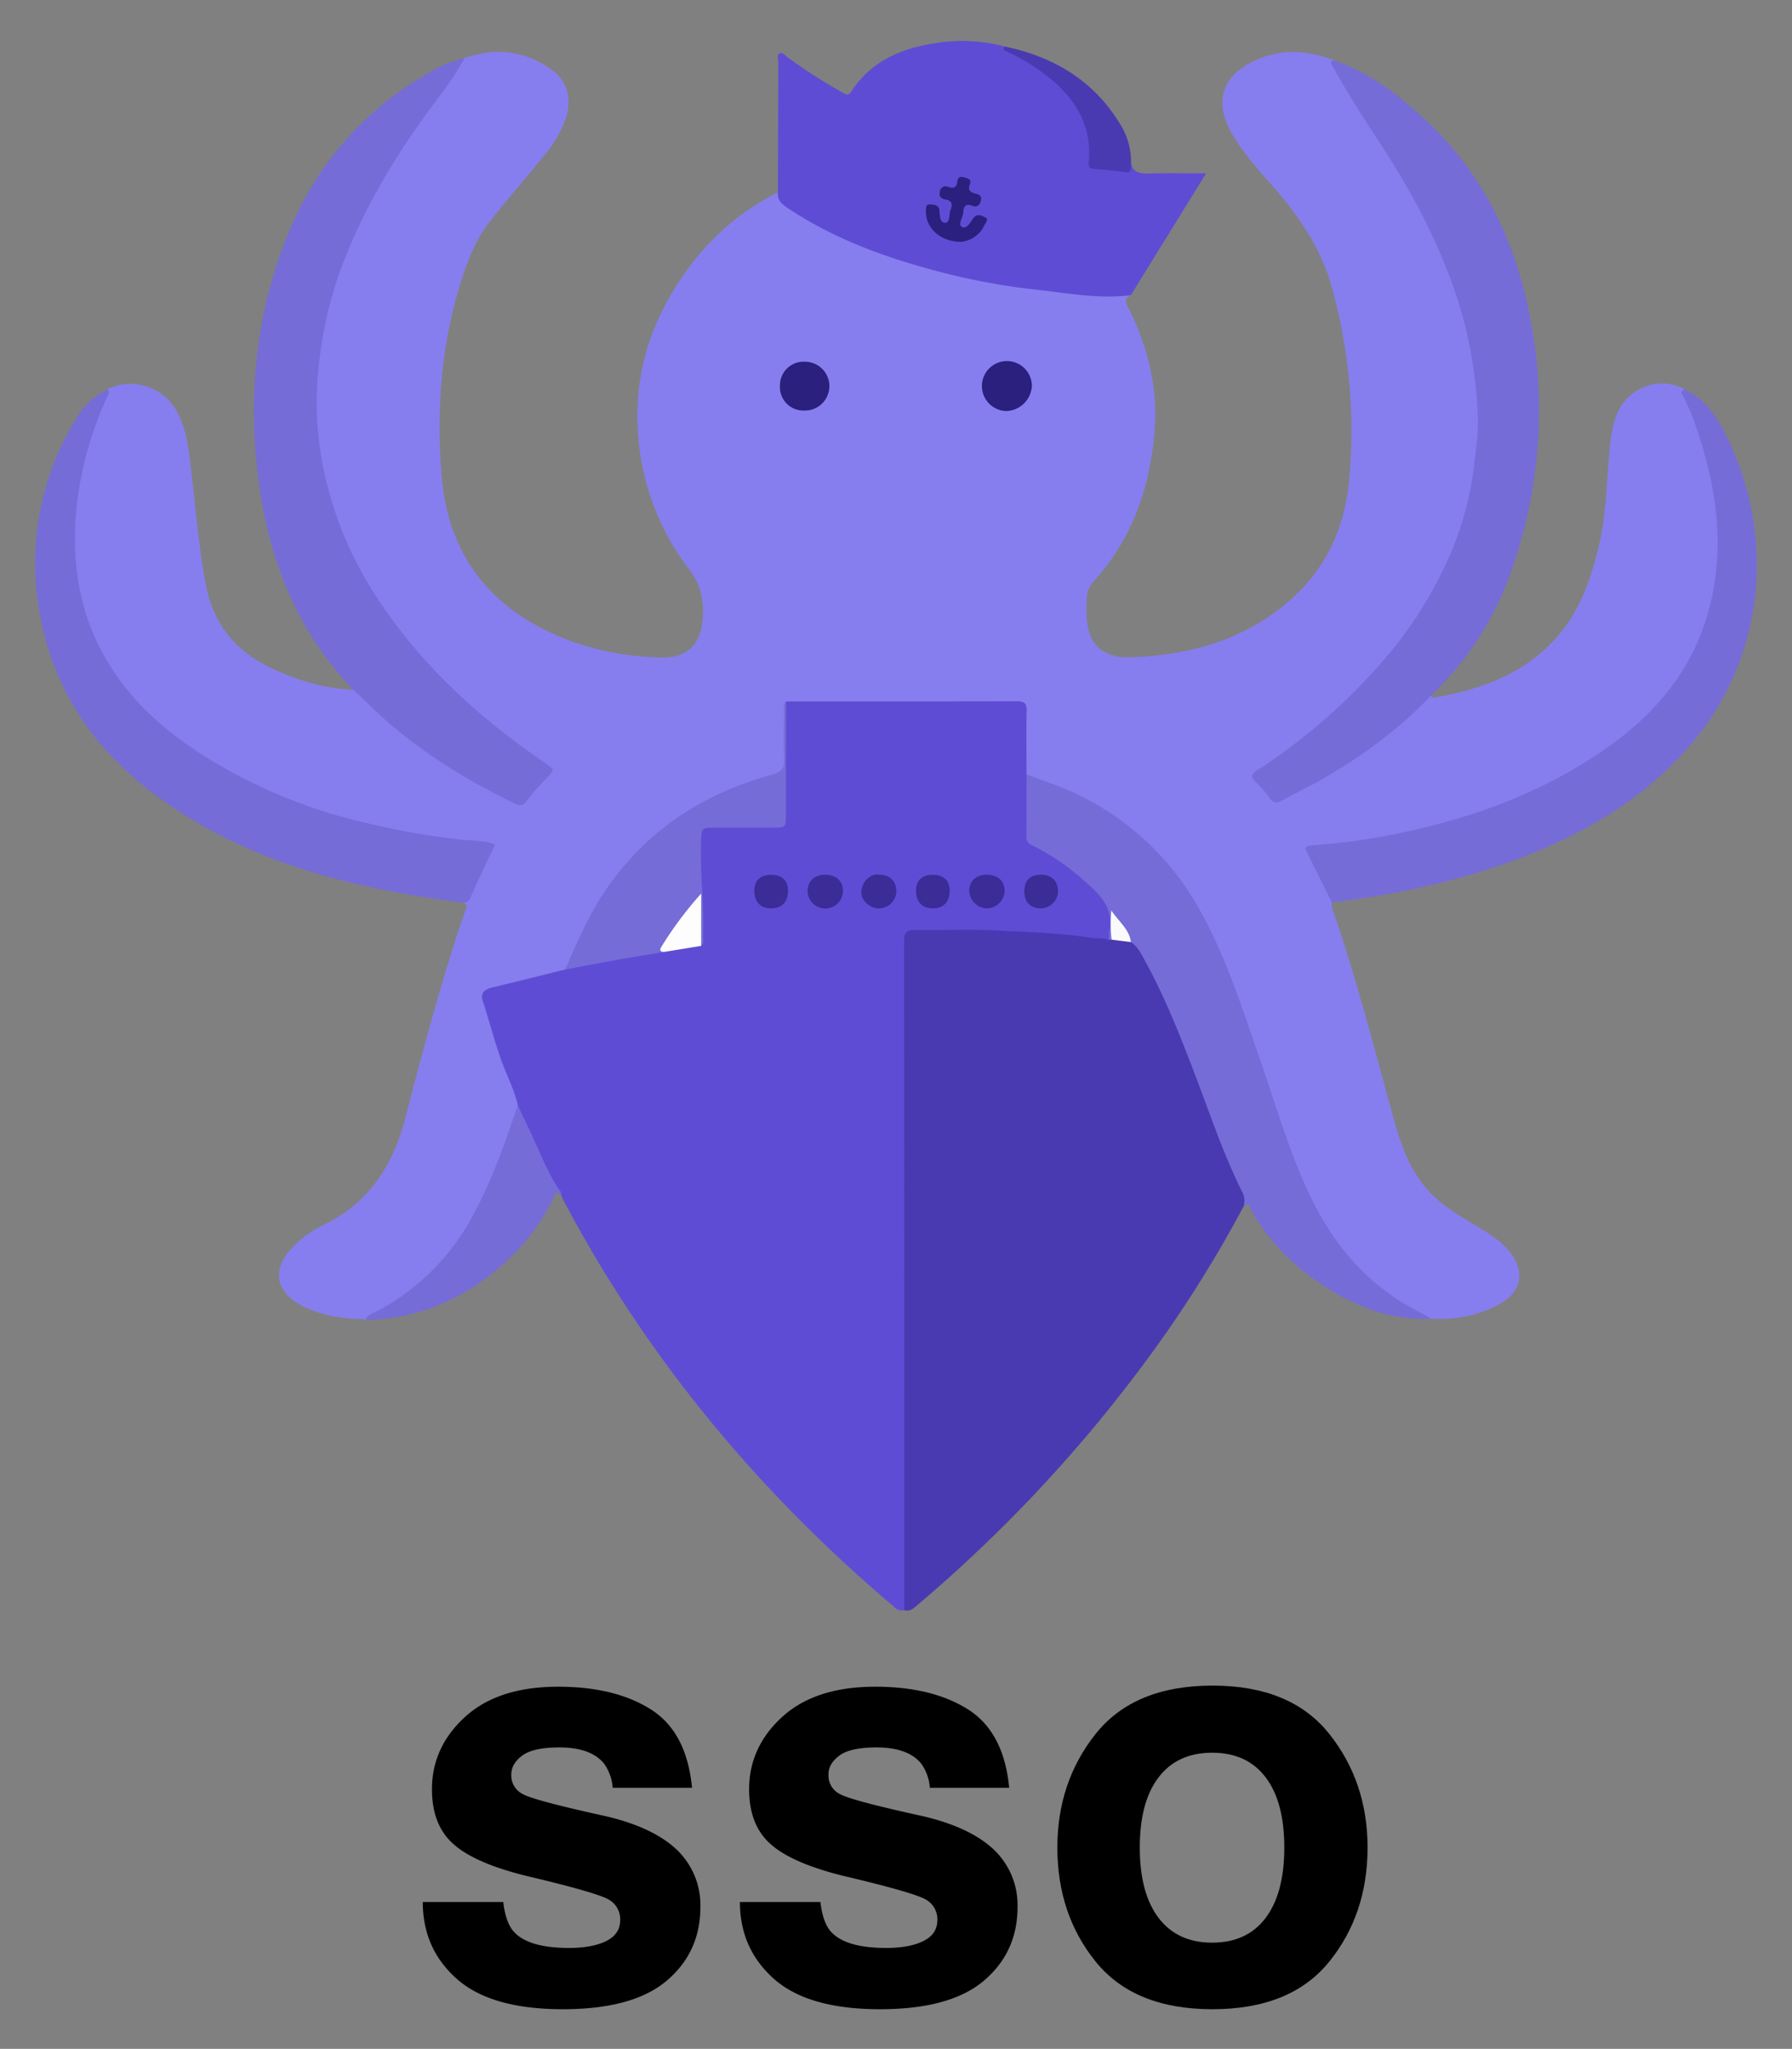 <svg xmlns="http://www.w3.org/2000/svg" id="Layer_1" data-name="Layer 1" viewBox="0.96 -4.55 574.08 656.24"><rect x="0.96" y="-4.55" width="574.08" height="656.24" fill="#808080" stroke="none"/><defs><style>.cls-1{fill:#867eee}.cls-2{fill:#5f4cd4}.cls-3{fill:#4a3ab1}.cls-4{fill:#756cd8}.cls-5{fill:#2b207e}.cls-6{fill:#fdfdfe}.cls-7{fill:#3b2c97}.cls-8{fill:#fafafd}</style></defs><title>sso</title><path d="M149.767,14.069c9.656-3.446,18.866-2.474,27.327,3.289,5.655,3.852,7.233,9.511,5.07,16.141a37.843,37.843,0,0,1-6.997,11.91c-5.883,7.274-12.104,14.283-17.8,21.698-4.258,5.541-6.679,12.127-8.775,18.762-6.367,20.159-7.819,40.95-6.17,61.789,2.14,27.053,17.261,44.555,42.611,53.551a91.391,91.391,0,0,0,27.51,4.828c8.485.306,13.114-4.101,13.58-13.025.282-5.407-.647-10.296-4.243-14.978a80.2,80.2,0,0,1-16.468-43.003c-1.738-21.365,5.21-40.14,18.415-56.722A79.156,79.156,0,0,1,250.16,57.077c3.123,5.474,8.781,7.687,13.906,10.37,15.178,7.948,31.369,13.114,48.124,16.53a275.575,275.575,0,0,0,38.673,5.217c3.56.212,7.087.833,10.66.194a1.836,1.836,0,0,1,1.716.596c-1.942.905-1.863,2.016-.917,3.859,6.522,12.713,9.713,26.267,8.457,40.515-1.566,17.776-7.345,34.043-19.589,47.467-2.319,2.542-2.097,5.518-2.172,8.291-.182,6.737,1.403,12.688,7.204,14.763a15.091,15.091,0,0,0,5.199,1.13c19.995-.416,38.469-5.307,53.676-19.108,11.053-10.031,16.694-22.954,18.055-37.518a171.365,171.365,0,0,0-5.499-61.816c-3.624-13.185-11.228-23.782-20.095-33.775-4.314-4.862-8.591-9.776-11.891-15.466-5.832-10.056-3.445-18.425,7.036-23.359,8.48-3.992,17.081-3.583,25.655-.162.275,2.166,1.549,3.883,2.605,5.686,7.23,12.345,15.618,23.975,22.599,36.471,9.711,17.384,17.182,35.618,20.153,55.442,3.961,26.43-.83,51.231-14.179,74.393-10.456,18.143-24.737,32.843-41.01,45.767-4.286,3.404-8.714,6.614-13.315,9.576-1.782,1.147-2.158,2.148-.69,4.001,4.728,5.969,4.662,6.031,11.344,2.665a162.071,162.071,0,0,0,41.455-29.522c.553-.547.975-1.473,2.051-1.045.496.807,1.284.632,1.983.504,14.457-2.633,27.806-7.523,37.985-18.797,7.495-8.301,11.121-18.43,13.69-29.061,2.135-8.835,2.539-17.868,3.198-26.877.375-5.129.664-10.289,2.434-15.197,3.316-9.197,13.896-13.273,22.171-8.558-.011,1.985,1.098,3.595,1.803,5.336a122.612,122.612,0,0,1,9.214,38.156,82.231,82.231,0,0,1-2.922,28.355c-4.622,16.135-14.088,28.989-27.155,39.329-17.284,13.678-36.959,22.419-58.073,28.231a240.373,240.373,0,0,1-40.945,7.349c-2.263.217-2.402,1.05-1.495,2.817,1.969,3.837,3.953,7.67,5.556,11.683.386.967,1.017,1.862.836,2.987a4.876,4.876,0,0,0,.423,2.757c7.417,21.663,13.132,43.82,19.175,65.884,2.625,9.584,5.864,18.922,13.534,25.91,4.147,3.778,8.963,6.573,13.745,9.428,3.705,2.213,7.343,4.529,10.107,7.95,5.01,6.2,3.821,12.686-3.159,16.615-6.883,3.875-14.365,5.151-22.182,4.787-12.665-4.827-22.555-13.187-30.447-24.041-7.759-10.67-12.655-22.739-16.963-35.088-6.269-17.969-11.791-36.2-18.979-53.847-4.22-10.36-8.94-20.419-16.018-29.211a90.014,90.014,0,0,0-42.877-29.842c-1.924-.63-4.27-.802-4.966-3.346-.545-5.875-.103-11.758-.263-17.632-.088-3.259-.415-3.689-3.637-3.689-23.627 0-47.255-.141-70.868.077-1.649.333-1.331,1.658-1.337,2.763-.027,4.941.004,9.883-.017,14.825-.018,4.207-.12,4.315-4.102,5.405a97.946,97.946,0,0,0-33.372,15.964c-13.467,10.106-22.816,23.359-29.467,38.678-1.122,2.583-1.811,5.399-3.737,7.595-4.857,2.044-10.07,2.788-15.135,4.066-2.644.667-5.295,1.307-7.907,2.089-2.748.823-3.093,1.583-2.341,4.402a218.172,218.172,0,0,0,9.438,28.005,9.778,9.778,0,0,1,1.198,4.2,181.387,181.387,0,0,1-8.69,24.346c-4.044,9.4-8.891,18.35-15.721,26.111a73.415,73.415,0,0,1-24.949,18.369c-6.319-.122-12.532-.859-18.409-3.366a24.141,24.141,0,0,1-3.89-2.05c-6.32-4.2-7.273-10.244-2.493-16.133a33.388,33.388,0,0,1,11.435-8.756c14.689-7.172,22.233-19.389,26.174-34.712,5.199-20.216,10.63-40.38,17.118-60.236.587-1.796,1.231-3.574,1.881-5.348.367-1.002.846-1.984-.27-2.831,2.629-5.027,4.756-10.295,7.4-15.317,1.422-2.7,1.174-3.13-1.954-3.386-7.022-.576-13.997-1.495-20.938-2.682-22.783-3.895-44.553-10.754-64.519-22.615-10.52-6.249-20.313-13.465-28.161-23.053a75.113,75.113,0,0,1-17.038-42.617c-1.564-19.321,3.411-37.245,10.872-54.723,7.411-4.041,17.516-1.084,21.924,6.406,3.176,5.398,3.992,11.413,4.713,17.483,1.508,12.693,2.522,25.428,4.803,38.05,2.41,13.335,9.821,22.209,21.826,27.642,8.128,3.679,16.568,6.303,25.588,6.597,1.535-.569,1.974.859,2.699,1.586,14.123,14.163,30.493,25.071,48.472,33.689,1.886.904,3.076.506,4.346-1.021a55.417,55.417,0,0,1,5.63-6.384c1.748-1.545,1.461-2.739-.438-3.931a172.408,172.408,0,0,1-18.88-14.248c-19.595-16.433-35.866-35.476-45.806-59.359a107.985,107.985,0,0,1-8.501-48.692c1.094-17.498,5.811-34.094,13.254-50.011,8.08-17.28,19.128-32.633,30.137-48.038C146.562,17.936,147.689,15.62,149.767,14.069Z" class="cls-1"/><path d="M166.868,349.561c-.989-4.626-3.187-8.822-4.837-13.203-2.507-6.656-4.191-13.549-6.408-20.283-.862-2.62.604-3.757,3.024-4.335,7.797-1.861,15.569-3.829,23.35-5.755,1.968-1.364,4.273-1.745,6.544-2.155,8.272-1.494,16.492-3.301,24.869-4.154,2.7-.897,5.545-.99,8.321-1.472,1.139-.198,2.303-.255,3.068-1.3,1-5.102.703-10.218.162-15.308a138.081,138.081,0,0,1-.227-18.549c.075-2.669,1.994-3.457,4.352-3.492,5.668-.084,11.337-.014,17.005-.038,1.049-.004,2.098-.007,3.147-.067a2.225,2.225,0,0,0,2.407-2.326c.034-.629.085-1.257.086-1.886.02-11.105,1.176-22.185.709-33.301a2.481,2.481,0,0,1,.325-1.812c24.631-.008,49.262.019,73.893-.077,2.499-.01,3.252.694,3.196,3.194-.151,6.733-.035,13.472-.024,20.209a7.228,7.228,0,0,1,.839,4.251c-.002,4.407.11,8.818-.042,13.219a5.328,5.328,0,0,0,3.213,5.485,71.87,71.87,0,0,1,21.672,17.467c2.304,2.789,2.414,10.68.172,13.095-6.855-.024-13.623-1.112-20.438-1.617-13.45-.996-26.906-1.023-40.374-.964-2.273.01-3.266,1.01-3.205,3.246.034,1.261-.011,2.526-.011,3.789q-.001,101.843-.023,203.687c-.001,2.053.512,4.246-.987,6.08a3.213,3.213,0,0,1-3.13-.965c-43.546-36.816-79.399-79.885-106.096-130.405-.292-.553-.489-1.156-.73-1.736C174.268,369.453,170.289,359.642,166.868,349.561Z" class="cls-2"/><path d="M290.645,511.186q-.006-107.108-.074-214.216c-.003-2.911.783-3.742,3.684-3.678,8.514.189,17.055-.296,25.548.166,10.214.555,20.472.757,30.619,2.343,1.947.304,3.981.041,5.902.694a4.409,4.409,0,0,1,.859-.546c2.074-.553,4.012.126,5.968.652a7.713,7.713,0,0,1,3.986,3.844c6.8,11.897,11.912,24.534,16.811,37.303,5.039,13.134,9.439,26.537,15.702,39.181.887,1.79.986,3.376-.307,4.954a397.376,397.376,0,0,1-33.594,52.595,460.111,460.111,0,0,1-70.938,75.1C293.589,510.616,292.454,511.735,290.645,511.186Z" class="cls-3"/><path d="M363.239,89.984c-10.201,1.336-20.207-.652-30.271-1.742a215.83,215.83,0,0,1-31.454-5.853C284.587,77.955,268.266,72.012,253.558,62.258c-1.883-1.249-3.668-2.534-3.397-5.181q.056-20.829.136-41.657c.005-.973-.598-2.366.479-2.848,1.003-.448,1.834.774,2.656,1.362A176.577,176.577,0,0,0,270.961,25.151c1.097.603,1.824,1.021,2.769-.437,6.477-9.993,16.445-13.953,27.642-15.574a53.582,53.582,0,0,1,21.532,1.221c1.257,1.512,3.174,1.918,4.784,2.834,6.231,3.543,12.129,7.472,16.581,13.255a29.441,29.441,0,0,1,6.458,19.58c-.072,1.881.478,2.747,2.386,2.772a30.088,30.088,0,0,1,4.668.622c2.767.475,4.828.041,5.516-3.061-.101,4.232,2.483,4.772,5.958,4.662,5.712-.181,11.434-.049,18.088-.049C378.923,64.6,371.081,77.292,363.239,89.984Z" class="cls-2"/><path d="M149.767,14.069c-3.175,6.064-7.47,11.392-11.482,16.867-12.109,16.521-22.357,34.056-29.111,53.413a129.858,129.858,0,0,0-6.235,29.691c-1.78,17.398.998,34.043,7.125,50.204,4.566,12.043,11.251,22.917,19.137,33.116,13.033,16.857,28.942,30.514,46.404,42.502,3.111,2.136,3.075,2.076.532,4.759a82.121,82.121,0,0,0-6.45,7.297c-1.124,1.51-1.964,1.786-3.614.993-15.194-7.309-29.419-16.064-42.12-27.263-3.378-2.978-6.469-6.217-9.756-9.268C96.37,197.987,87.402,175.578,83.95,150.535c-3.401-24.676-1.65-48.834,6.37-72.464,8.611-25.371,23.992-45.34,47.306-58.902A39.923,39.923,0,0,1,149.767,14.069Z" class="cls-4"/><path d="M459.369,218.239c-10.138,10.764-21.97,19.342-34.714,26.705-4.179,2.414-8.575,4.45-12.797,6.793-1.681.933-2.836,1.236-4.124-.657a32.586,32.586,0,0,0-4.54-5.195c-1.612-1.532-1.415-2.508.368-3.637a169.434,169.434,0,0,0,15.542-11.197A187.134,187.134,0,0,0,445.837,204.979a130.396,130.396,0,0,0,18.039-28.296,103.006,103.006,0,0,0,9.314-32.136c.614-5.405,1.463-10.815,1.182-16.253a142.087,142.087,0,0,0-5.802-34.846C462.727,74.548,453.578,57.307,442.748,40.851c-5.185-7.878-10.262-15.838-14.827-24.106-.491-.889-1.292-1.641.437-1.94,11.809,4.062,21.391,11.566,30.256,20.013,19.293,18.385,29.296,41.532,33.412,67.408a154.191,154.191,0,0,1-8.027,79.096A99.319,99.319,0,0,1,459.369,218.239Z" class="cls-4"/><path d="M357.069,296.42q-.373.038-.745.075a10.935,10.935,0,0,1-.024-2.513c1.749-7.871-3.307-12.36-8.383-16.748a72.847,72.847,0,0,0-16.593-11.18c-1.421-.666-1.557-1.742-1.547-3.084.048-6.507.04-13.014.051-19.522,4.672,1.868,9.484,3.337,14.09,5.421a87.915,87.915,0,0,1,40.944,37.276c8.976,15.665,14.231,32.872,20.139,49.814,5.21,14.94,9.48,30.242,16.627,44.465,7.972,15.865,19.4,28.293,35.587,36.041a17.853,17.853,0,0,1,2.074,1.362c-14.709.629-27.186-5.188-38.65-13.643a65.919,65.919,0,0,1-18.928-21.311c-.504-.914-.822-2.482-2.369-.991a6.259,6.259,0,0,0-.622-5.03c-6.141-12.412-10.451-25.571-15.408-38.461-4.963-12.906-10.057-25.723-16.975-37.742a10.051,10.051,0,0,0-3.079-3.457c-1.402-2.665-3.474-4.854-5.172-7.666C357.185,291.987,358.43,294.403,357.069,296.42Z" class="cls-4"/><path d="M35.342,120.202c1.097.705.354,1.472.038,2.18a115.137,115.137,0,0,0-9.805,34.597c-2.117,19.926,1.146,38.698,13.155,55.485,9.537,13.332,22.354,22.526,36.395,30.256a168.326,168.326,0,0,0,42.213,16.09,248.077,248.077,0,0,0,31.741,5.631c3.394.358,6.932.046,10.502,1.58-.899,1.848-1.865,3.776-2.78,5.728-1.693,3.611-3.43,7.206-4.988,10.875-.463,1.09-.934,1.834-2.133,1.969-35.862-4.503-70.41-12.89-99.911-35.243-19.065-14.446-31.727-33.236-36.009-57.058a88.197,88.197,0,0,1,11.247-62.212A23.526,23.526,0,0,1,35.342,120.202Z" class="cls-4"/><path d="M427.648,284.497C424.939,279.059,422.212,273.63,419.533,268.177c-.879-1.79.412-1.897,1.669-1.971a207.593,207.593,0,0,0,36.148-5.737c19.926-4.781,38.755-12.275,55.867-23.746,13.387-8.975,24.512-20.01,31.256-34.892a77.479,77.479,0,0,0,6.487-26.364c1.072-13.943-1.468-27.251-5.679-40.362a81.729,81.729,0,0,0-4.984-12.562c-.418-.81-1.455-1.954.531-2.289,6.671,3.198,10.401,9.098,13.448,15.354,15.538,31.9,12.105,69.961-11.161,97.694-12.227,14.574-27.516,24.911-44.704,32.635C475.866,276.069,452.079,281.523,427.648,284.497Z" class="cls-4"/><path d="M166.868,349.561c1.989,4.223,4.04,8.417,5.951,12.675,2.301,5.128,4.429,10.337,7.759,14.93.158.218.08.606.112.915-1.859-1.648-2.027.354-2.478,1.256a68.298,68.298,0,0,1-14.297,19.401c-12.352,11.638-26.782,18.597-43.913,19.438a14.047,14.047,0,0,1-1.867-.148c.641-1.496,2.158-1.862,3.396-2.508a73.357,73.357,0,0,0,30.934-30.794c5.76-10.558,9.794-21.781,13.625-33.11C166.324,350.923,166.607,350.246,166.868,349.561Z" class="cls-4"/><path d="M363.296,46.362c-.025.945-.063,1.889-.071,2.834-.01,1.221-.47,1.575-1.771,1.39-3.198-.454-6.425-.717-9.644-1.015-1.374-.127-2.274-.207-2.08-2.191,1.06-10.838-3.553-19.286-11.571-26.131a64.416,64.416,0,0,0-14.837-9.375c-.999-.464-.965-.537-.419-1.514,15.474,3.257,28.181,10.711,36.643,24.434A22.889,22.889,0,0,1,363.296,46.362Z" class="cls-3"/><path d="M213.591,300.369c-4.489.742-8.987,1.437-13.466,2.238-6.05,1.083-12.086,2.247-18.128,3.377,3.83-8.75,7.575-17.526,13.006-25.476,13.084-19.15,31.248-30.958,53.369-36.961,2.998-.814,3.969-1.975,3.811-5.022-.267-5.142-.092-10.309-.056-15.465.007-1.001-.383-2.137.637-2.938q-.017,18.133-.036,36.265c-.005,4.133-.01,4.137-4.264,4.14q-8.987.006-17.975.001c-4.906.001-4.758.007-4.939,4.754-.38,9.977,1.042,19.905.659,29.874-.042,1.101.441,2.341-.629,3.256-1.238-1.446-.732-3.193-.779-4.821-.087-3.015.016-6.035-.328-9.188C220.56,289.561,215.578,293.923,213.591,300.369Z" class="cls-4"/><path d="M258.67,126.943a7.501,7.501,0,0,1-7.849-7.906,7.58,7.58,0,0,1,8.071-7.724,7.816,7.816,0,1,1-.222,15.63Z" class="cls-5"/><path d="M323.465,127.107a8.006,8.006,0,1,1,8.069-8.076A8.511,8.511,0,0,1,323.465,127.107Z" class="cls-5"/><path d="M213.591,300.369c-1.644-.2-1.129-1.059-.588-1.927a117.651,117.651,0,0,1,12.578-16.776v16.747Q219.586,299.391,213.591,300.369Z" class="cls-6"/><path d="M316.995,275.633c3.719.01,5.883,2.038,5.816,5.449a5.851,5.851,0,0,1-5.566,5.326,5.778,5.778,0,0,1-5.763-5.767C311.547,277.601,313.722,275.625,316.995,275.633Z" class="cls-7"/><path d="M265.483,275.633c3.372.035,5.536,2.056,5.511,5.146a5.65,5.65,0,0,1-11.3.027C259.669,277.622,261.936,275.596,265.483,275.633Z" class="cls-7"/><path d="M253.397,280.743c.016,3.521-1.937,5.621-5.271,5.667-3.393.047-5.448-1.981-5.505-5.435-.058-3.481,1.821-5.319,5.431-5.314C251.507,275.666,253.382,277.448,253.397,280.743Z" class="cls-7"/><path d="M282.803,275.633c3.352.026,5.399,2.176,5.303,5.569a5.631,5.631,0,0,1-5.577,5.208c-3.12-.062-5.907-2.712-5.634-5.565C277.157,278.112,279.534,275.038,282.803,275.633Z" class="cls-7"/><path d="M299.724,275.661c3.494-.017,5.414,1.728,5.463,4.965.055,3.671-1.978,5.822-5.467,5.784-3.343-.036-5.306-2.121-5.306-5.635C294.413,277.467,296.272,275.678,299.724,275.661Z" class="cls-7"/><path d="M329.116,280.944c.01-3.538,1.836-5.327,5.421-5.312,3.388.014,5.406,2.072,5.358,5.463a5.624,5.624,0,0,1-5.424,5.315C331.09,286.408,329.106,284.384,329.116,280.944Z" class="cls-7"/><path d="M357.069,296.42a42.883,42.883,0,0,1-.088-9.34c2.568,3.746,5.738,6.038,6.279,10.112Q360.164,296.806,357.069,296.42Z" class="cls-8"/><path d="M308.905,72.896c-6.695.067-11.428-4.47-11.32-9.765.021-1.04-.154-2.294,1.459-2.191,1.236.079,2.667.141,2.847,1.833.177,1.658.075,4.113,1.928,4.038,1.545-.062,1.127-2.779,1.719-4.268.637-1.604.364-2.876-1.667-3.195-1.502-.235-2.184-1.069-1.8-2.643a1.854,1.854,0,0,1,2.674-1.379c1.661.525,2.696.194,2.88-1.617.17-1.675,1.081-1.822,2.407-1.39,1.101.359,2.287.518,1.585,2.273-.647,1.616.193,2.567,1.835,2.869,1.311.241,2.136.843,1.721,2.351-.41,1.492-1.326,2.103-2.823,1.527-2.037-.783-2.689.226-2.779,2.05-.082,1.67-1.899,4.001-.453,4.759,1.602.839,2.717-1.63,3.805-2.993,1.123-1.408,2.64-.592,3.688-.072,1.166.578.123,1.705-.254,2.449A9.159,9.159,0,0,1,308.905,72.896Z" class="cls-5"/><path d="M162.178,604.653q.807,6.781,3.496,9.634,4.75,5.084,17.567,5.085,7.529,0,11.966-2.23,4.436-2.228,4.436-6.69a7.212,7.212,0,0,0-3.574-6.512q-3.575-2.228-26.596-7.671-16.573-4.103-23.352-10.259-6.78-6.064-6.779-17.483,0-13.469,10.593-23.148,10.594-9.678,29.813-9.679,18.235,0,29.723,7.27,11.486,7.271,13.187,25.111H197.235a15.026,15.026,0,0,0-2.772-7.761q-4.206-5.172-14.313-5.174-8.319,0-11.852,2.587-3.533,2.588-3.533,6.065a6.633,6.633,0,0,0,3.758,6.334q3.754,2.052,26.543,7.047,15.191,3.568,22.775,10.794a24.505,24.505,0,0,1,7.493,18.286q0,14.452-10.771,23.595-10.771,9.142-33.294,9.144-22.972,0-33.921-9.679-10.951-9.678-10.95-24.665Z"/><path d="M263.781,604.653q.807,6.781,3.496,9.634,4.75,5.084,17.567,5.085,7.528,0,11.966-2.23,4.436-2.228,4.438-6.69a7.215,7.215,0,0,0-3.574-6.512q-3.574-2.228-26.597-7.671-16.573-4.103-23.352-10.259-6.78-6.064-6.779-17.483,0-13.469,10.593-23.148,10.594-9.678,29.813-9.679,18.237,0,29.722,7.27,11.487,7.271,13.188,25.111H298.837a15.017,15.017,0,0,0-2.771-7.761q-4.207-5.172-14.313-5.174-8.319,0-11.852,2.587-3.533,2.588-3.533,6.065a6.633,6.633,0,0,0,3.758,6.334q3.754,2.052,26.543,7.047,15.19,3.568,22.775,10.794a24.509,24.509,0,0,1,7.492,18.286q0,14.452-10.771,23.595-10.77,9.142-33.293,9.144-22.972,0-33.921-9.679-10.951-9.678-10.95-24.665Z"/><path d="M426.756,623.802q-12.311,15.195-37.376,15.195-25.068,0-37.377-15.195-12.309-15.196-12.31-36.588,0-21.032,12.31-36.452,12.311-15.419,37.377-15.42,25.065,0,37.376,15.42,12.311,15.419,12.311,36.452Q439.066,608.606,426.756,623.802ZM406.417,609.751q5.977-7.929,5.978-22.537,0-14.607-5.978-22.49-5.977-7.882-17.127-7.884-11.152,0-17.171,7.884-6.022,7.882-6.021,22.49,0,14.61,6.021,22.537,6.021,7.928,17.171,7.926Q400.44,617.677,406.417,609.751Z"/></svg>